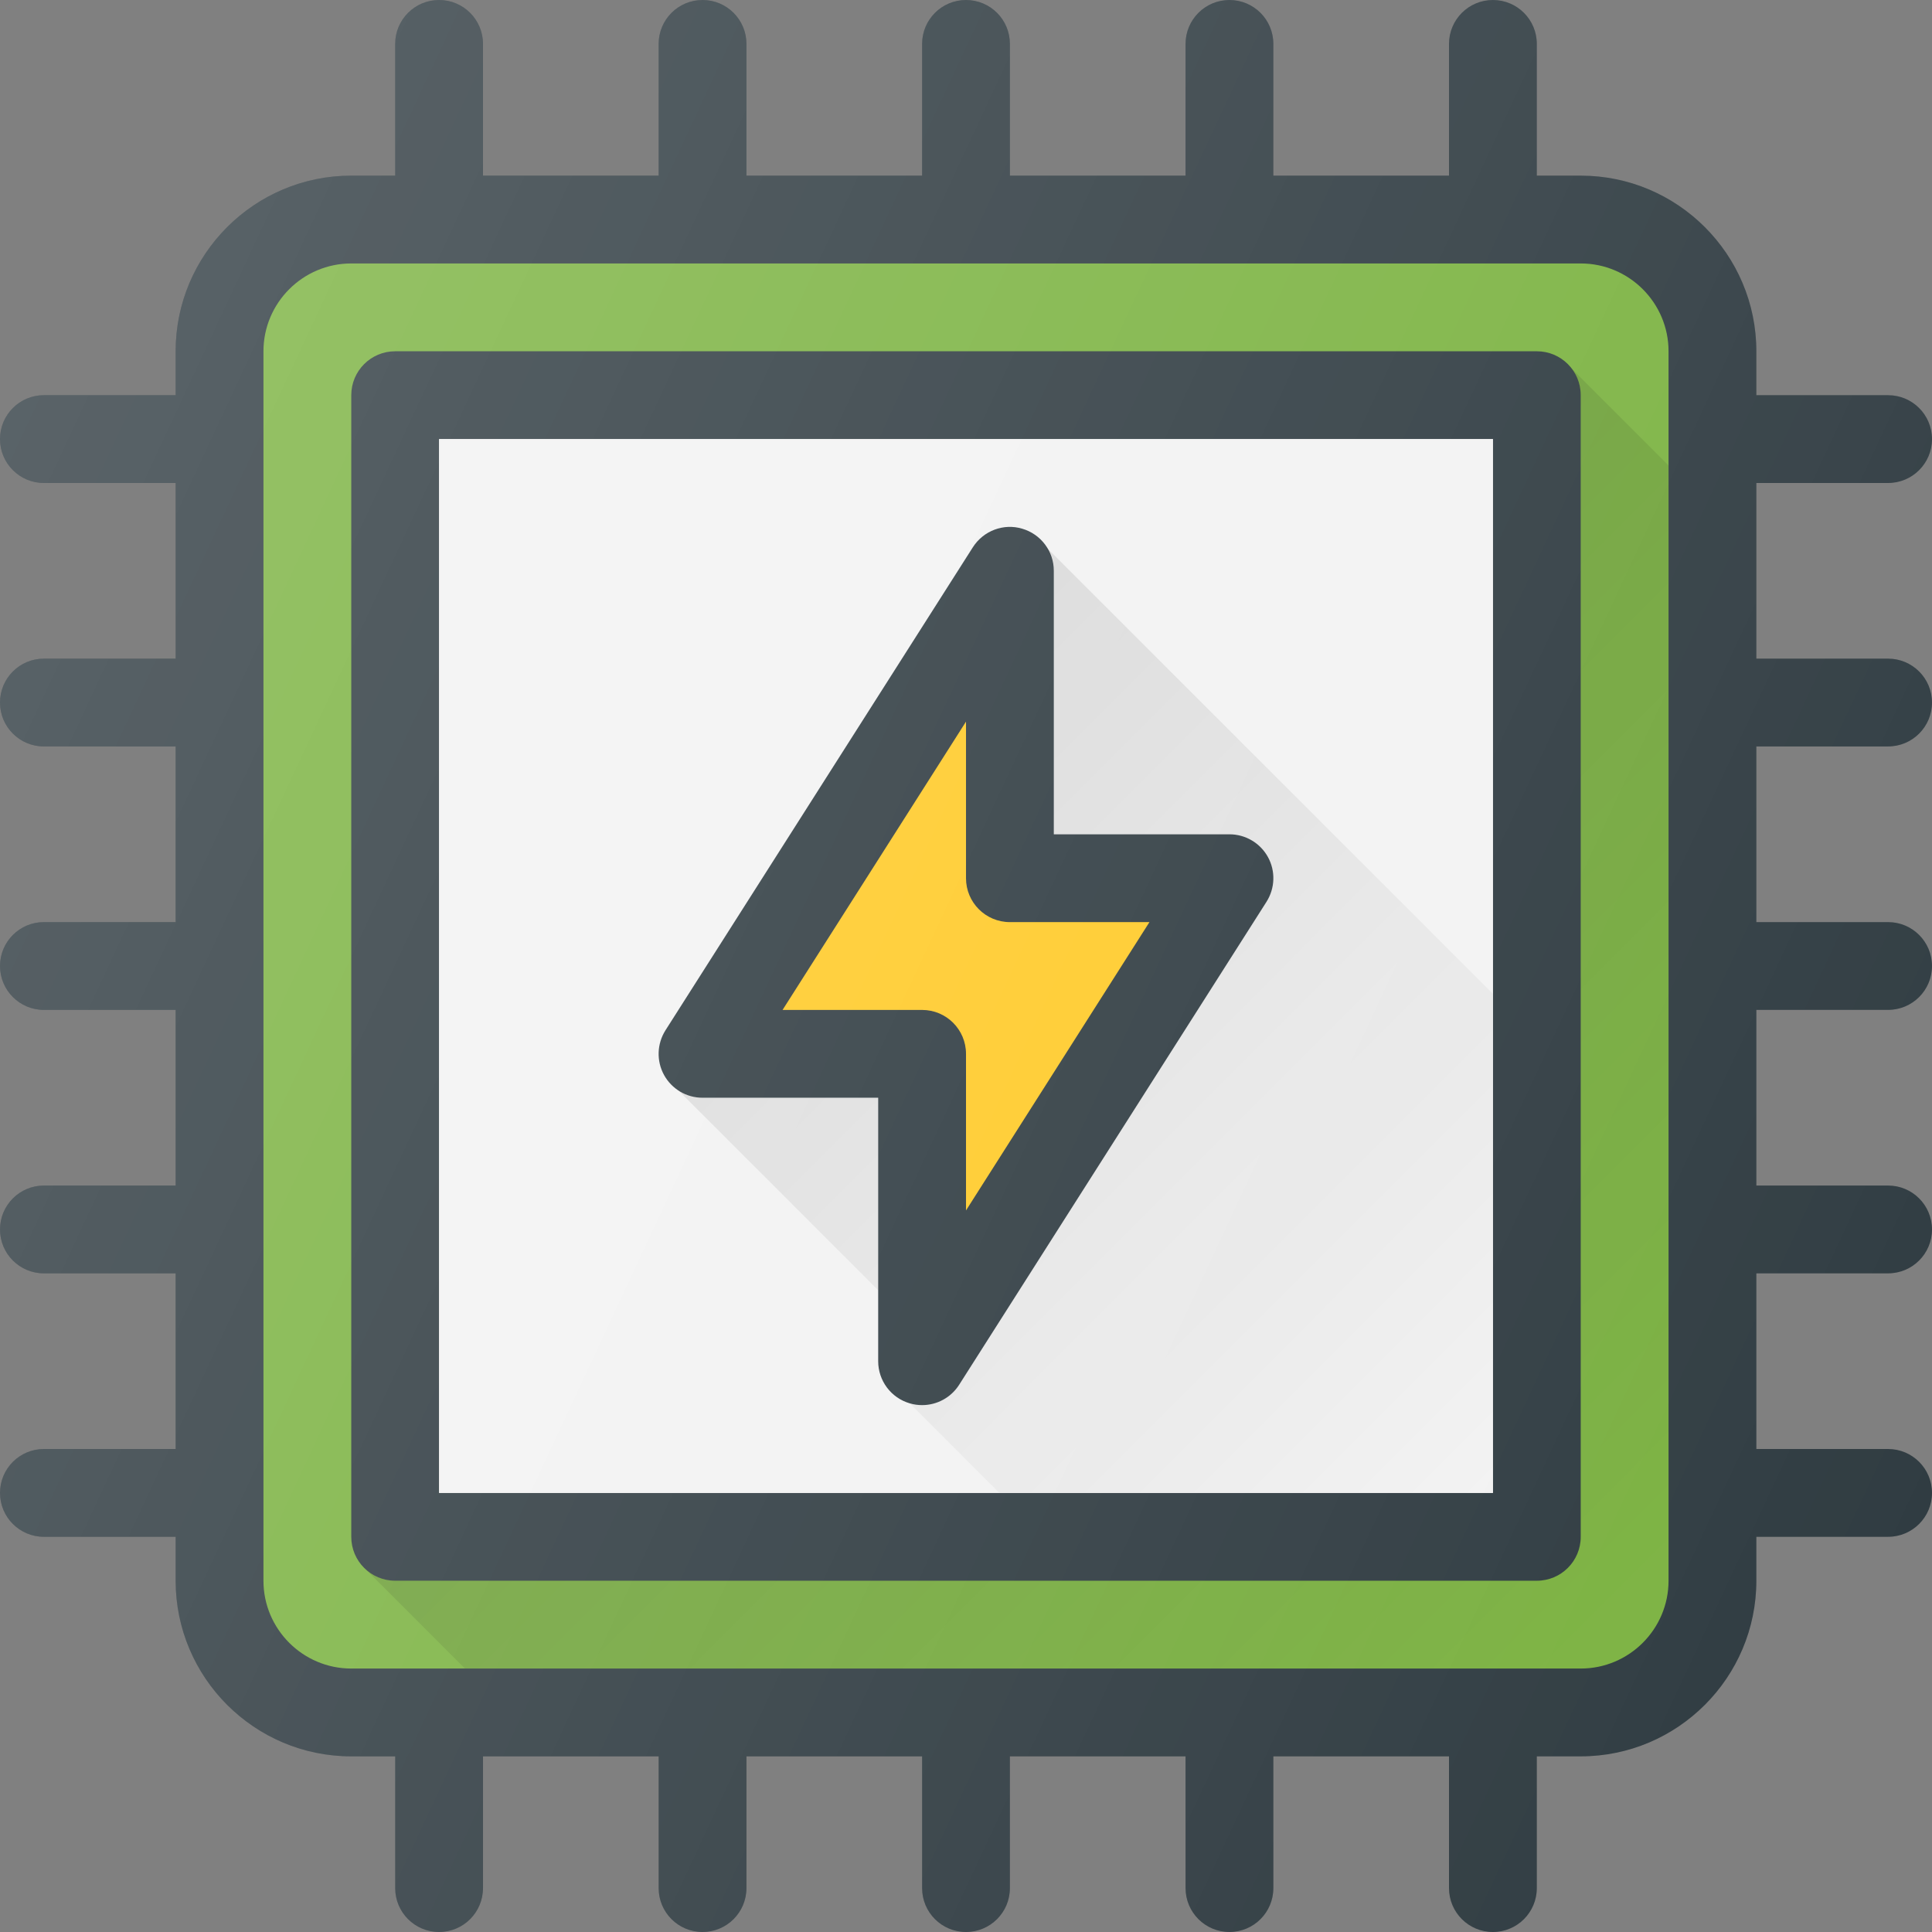 <?xml version="1.0" encoding="iso-8859-1"?>
<!-- Generator: Adobe Illustrator 19.0.0, SVG Export Plug-In . SVG Version: 6.00 Build 0)  -->
<svg version="1.1" id="Capa_1" xmlns="http://www.w3.org/2000/svg" xmlns:xlink="http://www.w3.org/1999/xlink" x="0px" y="0px"
	 viewBox="0 0 469.333 469.333" style="enable-background:new 0 0 469.333 469.333;" xml:space="preserve">
<rect x="0" y="0" width="469.333" height="469.333" fill="#808080" stroke="none"/>
<path style="fill:#303C42;" d="M458.667,181.333c5.896,0,10.667-4.771,10.667-10.667S464.563,160,458.667,160h-32v-42.667h32
	c5.896,0,10.667-4.771,10.667-10.667c0-5.896-4.771-10.667-10.667-10.667h-32V85.333c0-23.531-19.135-42.667-42.667-42.667h-10.667
	v-32C373.333,4.771,368.563,0,362.667,0C356.771,0,352,4.771,352,10.667v32h-42.667v-32C309.333,4.771,304.563,0,298.667,0
	C292.771,0,288,4.771,288,10.667v32h-42.667v-32C245.333,4.771,240.563,0,234.667,0S224,4.771,224,10.667v32h-42.667v-32
	C181.333,4.771,176.563,0,170.667,0S160,4.771,160,10.667v32h-42.667v-32C117.333,4.771,112.563,0,106.667,0
	C100.771,0,96,4.771,96,10.667v32H85.333c-23.531,0-42.667,19.135-42.667,42.667V96h-32C4.771,96,0,100.771,0,106.667
	c0,5.896,4.771,10.667,10.667,10.667h32V160h-32C4.771,160,0,164.771,0,170.667s4.771,10.667,10.667,10.667h32V224h-32
	C4.771,224,0,228.771,0,234.667s4.771,10.667,10.667,10.667h32V288h-32C4.771,288,0,292.771,0,298.667
	c0,5.896,4.771,10.667,10.667,10.667h32V352h-32C4.771,352,0,356.771,0,362.667c0,5.896,4.771,10.667,10.667,10.667h32V384
	c0,23.531,19.135,42.667,42.667,42.667H96v32c0,5.896,4.771,10.667,10.667,10.667c5.896,0,10.667-4.771,10.667-10.667v-32H160v32
	c0,5.896,4.771,10.667,10.667,10.667s10.667-4.771,10.667-10.667v-32H224v32c0,5.896,4.771,10.667,10.667,10.667
	s10.667-4.771,10.667-10.667v-32H288v32c0,5.896,4.771,10.667,10.667,10.667c5.896,0,10.667-4.771,10.667-10.667v-32H352v32
	c0,5.896,4.771,10.667,10.667,10.667c5.896,0,10.667-4.771,10.667-10.667v-32H384c23.531,0,42.667-19.135,42.667-42.667v-10.667h32
	c5.896,0,10.667-4.771,10.667-10.667c0-5.896-4.771-10.667-10.667-10.667h-32v-42.667h32c5.896,0,10.667-4.771,10.667-10.667
	c0-5.896-4.771-10.667-10.667-10.667h-32v-42.667h32c5.896,0,10.667-4.771,10.667-10.667S464.563,224,458.667,224h-32v-42.667
	H458.667z"/>
<path style="fill:#7CB342;" d="M405.333,384c0,11.76-9.573,21.333-21.333,21.333H85.333C73.573,405.333,64,395.76,64,384V85.333
	C64,73.573,73.573,64,85.333,64H384c11.76,0,21.333,9.573,21.333,21.333V384z"/>
<path style="fill:#303C42;" d="M373.333,85.333H96c-5.896,0-10.667,4.771-10.667,10.667v277.333C85.333,379.229,90.104,384,96,384
	h277.333c5.896,0,10.667-4.771,10.667-10.667V96C384,90.104,379.229,85.333,373.333,85.333z"/>
<rect id="SVGCleanerId_0" x="106.667" y="106.667" style="fill:#F2F2F2;" width="256" height="256"/>
<g>
	<rect id="SVGCleanerId_0_1_" x="106.667" y="106.667" style="fill:#F2F2F2;" width="256" height="256"/>
</g>
<linearGradient id="SVGID_1_" gradientUnits="userSpaceOnUse" x1="-56.035" y1="613.146" x2="-48.328" y2="605.446" gradientTransform="matrix(21.333 0 0 -21.333 1430.111 13315.223)">
	<stop  offset="0" style="stop-color:#000000;stop-opacity:0.1"/>
	<stop  offset="1" style="stop-color:#000000;stop-opacity:0"/>
</linearGradient>
<path style="fill:url(#SVGID_1_);" d="M381.219,88.961L381.219,88.961C382.9,90.846,384,93.272,384,96v277.333
	c0,5.896-4.771,10.667-10.667,10.667H96c-2.88,0-5.47-1.167-7.389-3.018l-0.005,0.005l24.345,24.346H384
	c11.76,0,21.333-9.573,21.333-21.333V113.076L381.219,88.961z"/>
<path style="fill:#303C42;" d="M170.667,266.673h42.667v64c0,4.74,3.125,8.917,7.688,10.24C222,341.205,223,341.34,224,341.34
	c3.583,0,7-1.802,9-4.938l74.667-117.333c2.083-3.292,2.229-7.448,0.354-10.865c-1.875-3.406-5.458-5.531-9.354-5.531H256v-64
	c0-4.74-3.125-8.917-7.688-10.24c-4.5-1.354-9.417,0.49-11.979,4.51l-74.667,117.333c-2.083,3.292-2.229,7.448-0.354,10.865
	C163.188,264.548,166.771,266.673,170.667,266.673z"/>
<path style="fill:#FFCA28;" d="M234.667,175.298v38.042c0,5.896,4.771,10.667,10.667,10.667h33.896l-44.563,70.042v-38.042
	c0-5.896-4.771-10.667-10.667-10.667h-33.896L234.667,175.298z"/>
<linearGradient id="SVGID_2_" gradientUnits="userSpaceOnUse" x1="-57.942" y1="615.086" x2="-50.019" y2="607.169" gradientTransform="matrix(21.333 0 0 -21.333 1430.111 13315.223)">
	<stop  offset="0" style="stop-color:#000000;stop-opacity:0.1"/>
	<stop  offset="1" style="stop-color:#000000;stop-opacity:0"/>
</linearGradient>
<path style="fill:url(#SVGID_2_);" d="M164.665,264.602l-0.061,0.09l48.729,48.729v-46.747h-42.667
	C168.438,266.673,166.428,265.836,164.665,264.602z M254.292,133.064l-0.108,0.159c1.003,1.637,1.816,3.432,1.816,5.451v64h42.667
	c3.896,0,7.479,2.125,9.354,5.531c1.875,3.417,1.729,7.573-0.354,10.865L233,336.402c-2,3.135-5.417,4.938-9,4.938
	c-1,0-2-0.135-2.979-0.427l21.755,21.754h119.891V241.439L254.292,133.064z"/>
<linearGradient id="SVGID_3_" gradientUnits="userSpaceOnUse" x1="-67.412" y1="618.456" x2="-44.66" y2="607.846" gradientTransform="matrix(21.333 0 0 -21.333 1430.111 13315.223)">
	<stop  offset="0" style="stop-color:#FFFFFF;stop-opacity:0.2"/>
	<stop  offset="1" style="stop-color:#FFFFFF;stop-opacity:0"/>
</linearGradient>
<path style="fill:url(#SVGID_3_);" d="M458.667,181.333c5.896,0,10.667-4.771,10.667-10.667S464.563,160,458.667,160h-32v-42.667h32
	c5.896,0,10.667-4.771,10.667-10.667c0-5.896-4.771-10.667-10.667-10.667h-32V85.333c0-23.531-19.135-42.667-42.667-42.667h-10.667
	v-32C373.333,4.771,368.563,0,362.667,0C356.771,0,352,4.771,352,10.667v32h-42.667v-32C309.333,4.771,304.563,0,298.667,0
	C292.771,0,288,4.771,288,10.667v32h-42.667v-32C245.333,4.771,240.563,0,234.667,0S224,4.771,224,10.667v32h-42.667v-32
	C181.333,4.771,176.563,0,170.667,0S160,4.771,160,10.667v32h-42.667v-32C117.333,4.771,112.563,0,106.667,0
	C100.771,0,96,4.771,96,10.667v32H85.333c-23.531,0-42.667,19.135-42.667,42.667V96h-32C4.771,96,0,100.771,0,106.667
	c0,5.896,4.771,10.667,10.667,10.667h32V160h-32C4.771,160,0,164.771,0,170.667s4.771,10.667,10.667,10.667h32V224h-32
	C4.771,224,0,228.771,0,234.667s4.771,10.667,10.667,10.667h32V288h-32C4.771,288,0,292.771,0,298.667
	c0,5.896,4.771,10.667,10.667,10.667h32V352h-32C4.771,352,0,356.771,0,362.667c0,5.896,4.771,10.667,10.667,10.667h32V384
	c0,23.531,19.135,42.667,42.667,42.667H96v32c0,5.896,4.771,10.667,10.667,10.667c5.896,0,10.667-4.771,10.667-10.667v-32H160v32
	c0,5.896,4.771,10.667,10.667,10.667s10.667-4.771,10.667-10.667v-32H224v32c0,5.896,4.771,10.667,10.667,10.667
	s10.667-4.771,10.667-10.667v-32H288v32c0,5.896,4.771,10.667,10.667,10.667c5.896,0,10.667-4.771,10.667-10.667v-32H352v32
	c0,5.896,4.771,10.667,10.667,10.667c5.896,0,10.667-4.771,10.667-10.667v-32H384c23.531,0,42.667-19.135,42.667-42.667v-10.667h32
	c5.896,0,10.667-4.771,10.667-10.667c0-5.896-4.771-10.667-10.667-10.667h-32v-42.667h32c5.896,0,10.667-4.771,10.667-10.667
	c0-5.896-4.771-10.667-10.667-10.667h-32v-42.667h32c5.896,0,10.667-4.771,10.667-10.667S464.563,224,458.667,224h-32v-42.667
	H458.667z"/>
<g>
</g>
<g>
</g>
<g>
</g>
<g>
</g>
<g>
</g>
<g>
</g>
<g>
</g>
<g>
</g>
<g>
</g>
<g>
</g>
<g>
</g>
<g>
</g>
<g>
</g>
<g>
</g>
<g>
</g>
</svg>
